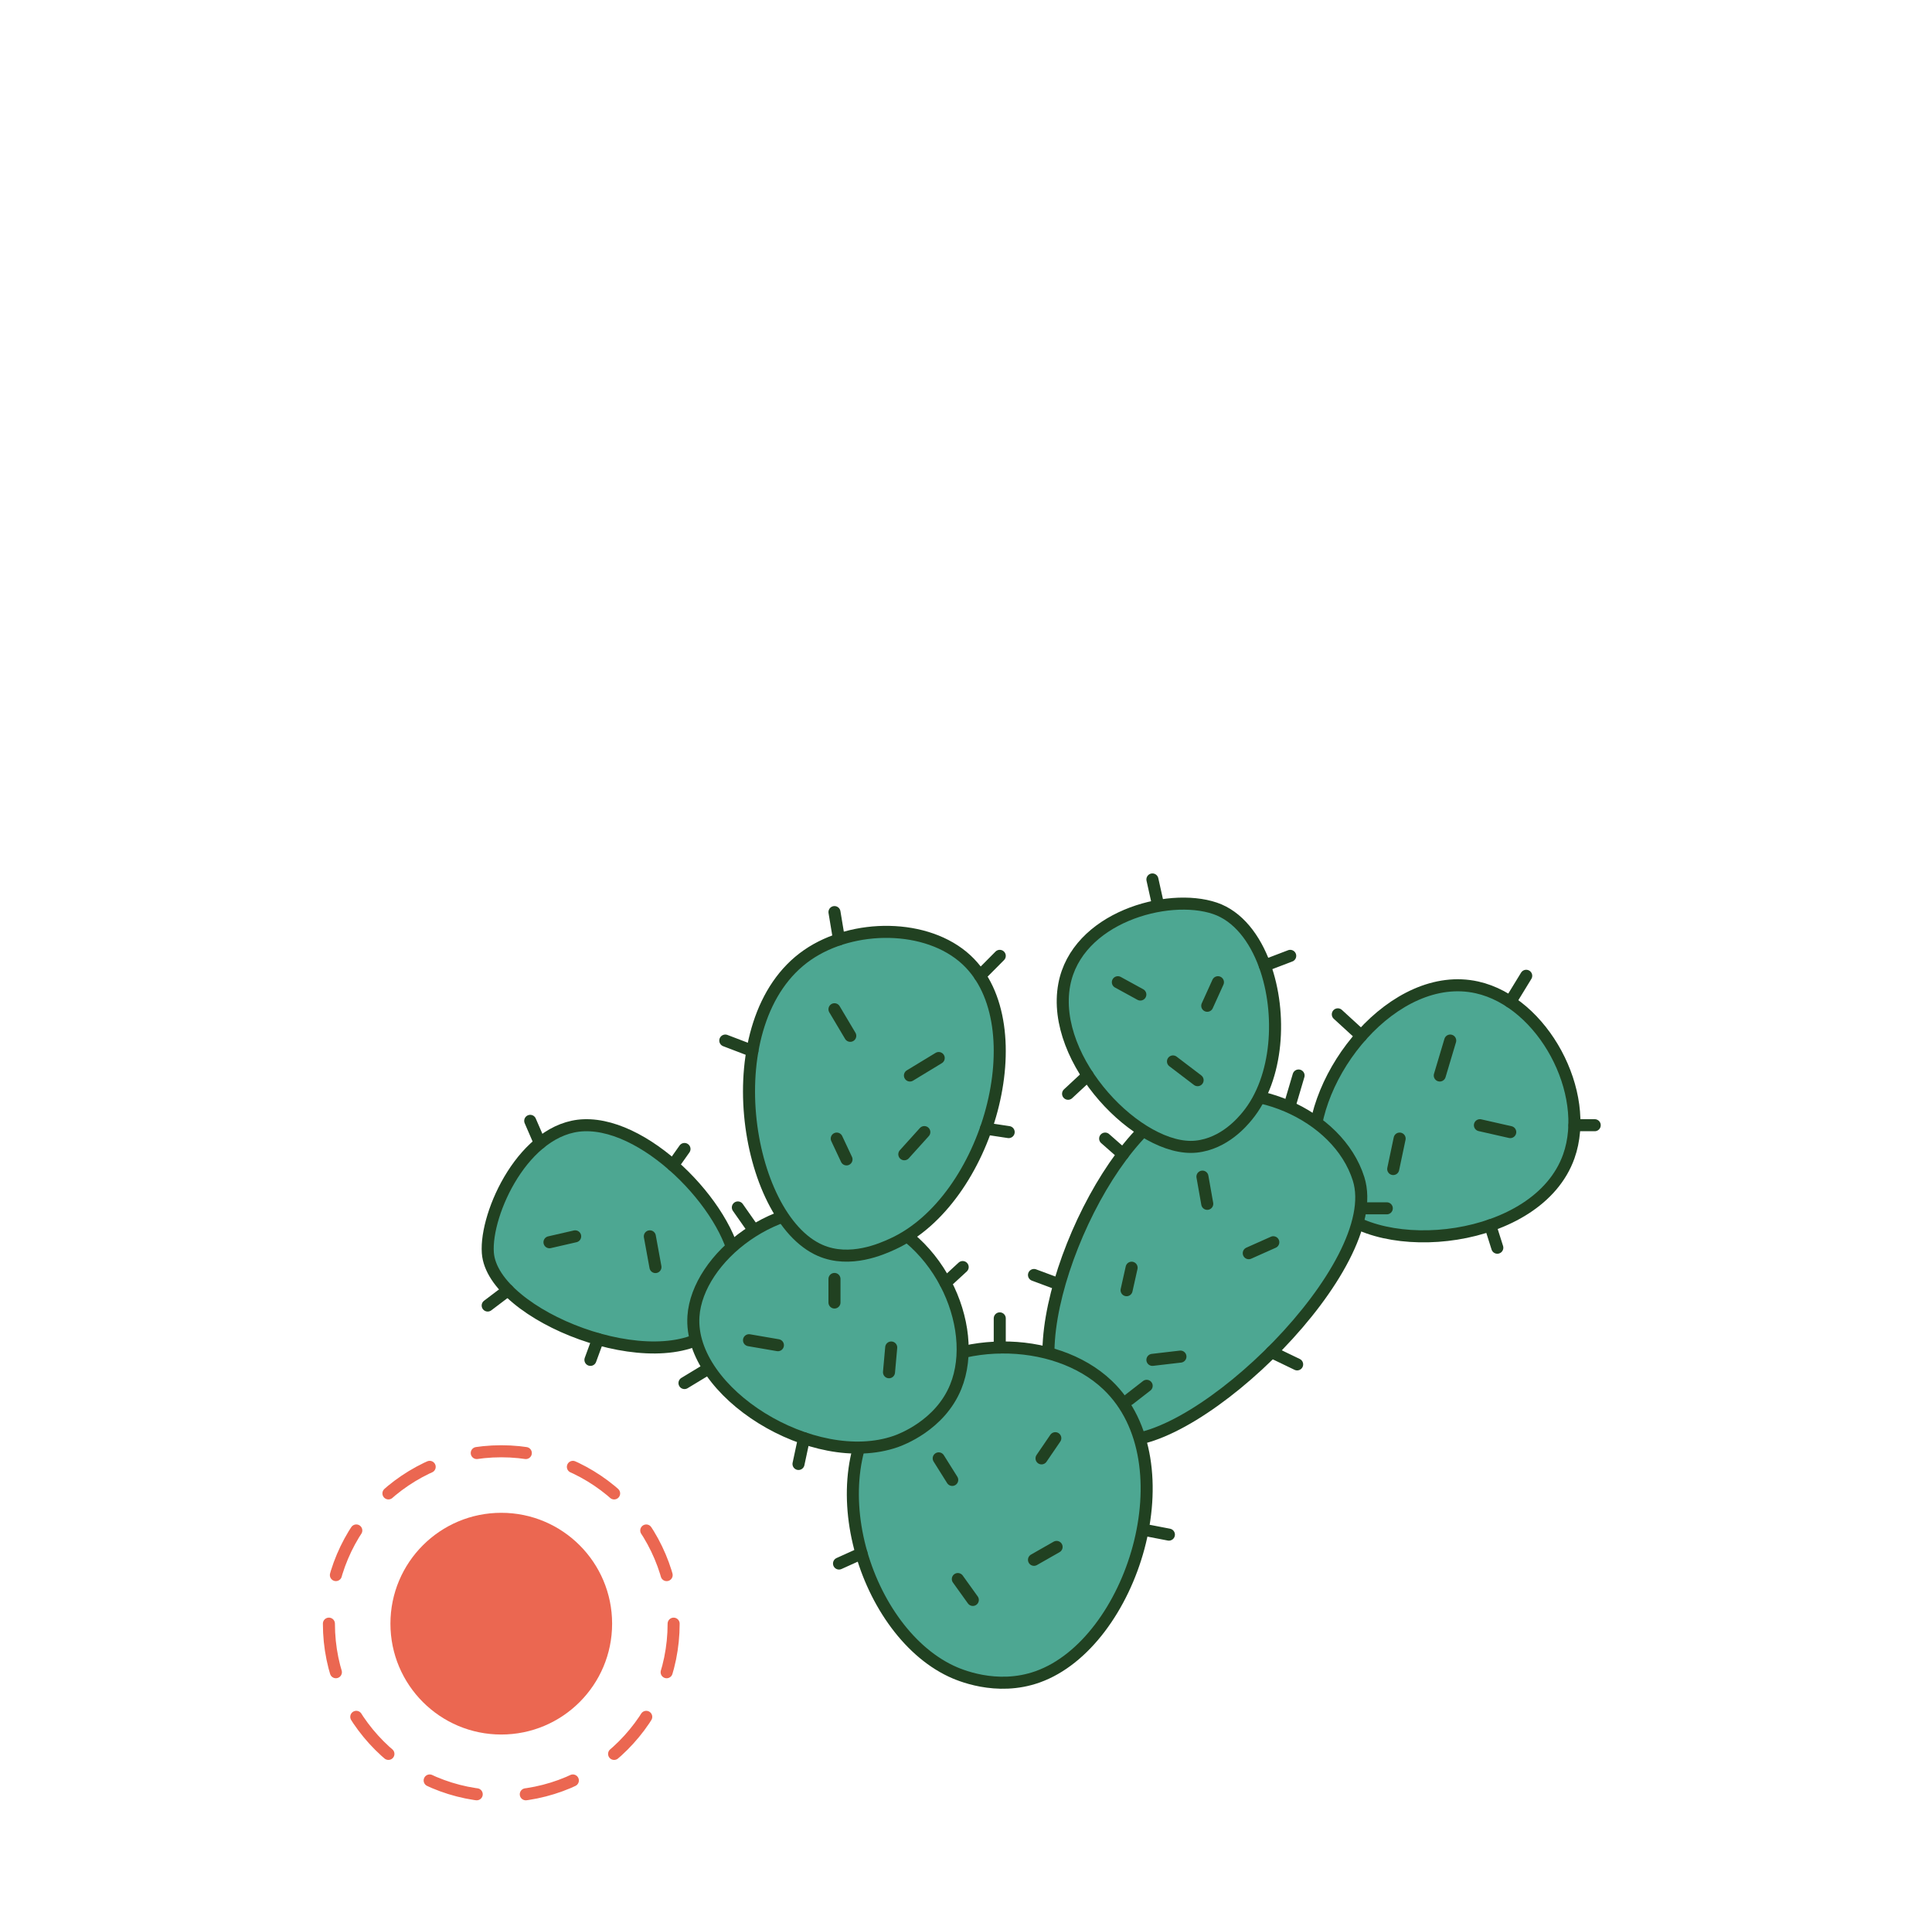 <svg xmlns="http://www.w3.org/2000/svg" viewBox="-200 -200 802.207 801.092">
  <g id="e9e59780-e702-4c00-b129-eb685f19fd3c" data-name="Layer 2">
    <g id="a25847ba-1818-4f0a-8d3d-5164af13b853" data-name="newe new">
      <g id="ee7603af-bfed-4371-b316-3cc2039d293e" data-name="4">
        <path d="M345.575,279.461c.257,4.192.812,13.244,7.256,20.56,19.966,22.668,85.648,16.402,98.566-19.955,9.375-26.386-10.678-64.013-38.096-70.145C378.956,202.238,343.542,246.318,345.575,279.461Z" style="fill:#4da792;stroke:#214121;stroke-linecap:round;stroke-miterlimit:10;stroke-width:5px"/>
        <line x1="421.714" y1="317.993" x2="418.768" y2="308.691" style="fill:#4da792;stroke:#214121;stroke-linecap:round;stroke-miterlimit:10;stroke-width:5px"/>
        <line x1="433.714" y1="205.103" x2="427.086" y2="215.931" style="fill:#4da792;stroke:#214121;stroke-linecap:round;stroke-miterlimit:10;stroke-width:5px"/>
        <line x1="355.491" y1="221.103" x2="365.23" y2="230.019" style="fill:#4da792;stroke:#214121;stroke-linecap:round;stroke-miterlimit:10;stroke-width:5px"/>
        <line x1="462.158" y1="267.134" x2="453.736" y2="267.134" style="fill:#4da792;stroke:#214121;stroke-linecap:round;stroke-miterlimit:10;stroke-width:5px"/>
        <line x1="402.158" y1="231.992" x2="397.825" y2="246.496" style="fill:#4da792;stroke:#214121;stroke-linecap:round;stroke-miterlimit:10;stroke-width:5px"/>
        <line x1="414.491" y1="267.134" x2="427.086" y2="269.992" style="fill:#4da792;stroke:#214121;stroke-linecap:round;stroke-miterlimit:10;stroke-width:5px"/>
        <line x1="381.158" y1="272.687" x2="378.491" y2="285.325" style="fill:#4da792;stroke:#214121;stroke-linecap:round;stroke-miterlimit:10;stroke-width:5px"/>
      </g>
      <g id="b52703df-ce8e-4342-b05c-b1034b8d9913" data-name="3">
        <path id="a854e9d8-5b8e-4002-9b00-8aa04946a2e9" data-name="3" d="M290.754,257.776c-34.258,14.258-70.503,101.686-48.937,126.611,2.197,2.539,7.838,11.962,22.496,13.469,32.97,3.389,111.164-72.389,99.798-108.445C355.57,262.32,317.973,246.448,290.754,257.776Z" style="fill:#4da792;stroke:#214121;stroke-linecap:round;stroke-miterlimit:10;stroke-width:5px"/>
        <line x1="229.334" y1="329.315" x2="238.184" y2="332.608" style="fill:#4da792;stroke:#214121;stroke-linecap:round;stroke-miterlimit:10;stroke-width:5px"/>
        <line x1="258.881" y1="272.687" x2="266.288" y2="279.193" style="fill:#4da792;stroke:#214121;stroke-linecap:round;stroke-miterlimit:10;stroke-width:5px"/>
        <line x1="339.199" y1="246.496" x2="335.724" y2="258.247" style="fill:#4da792;stroke:#214121;stroke-linecap:round;stroke-miterlimit:10;stroke-width:5px"/>
        <line x1="365.23" y1="301.638" x2="375.825" y2="301.638" style="fill:#4da792;stroke:#214121;stroke-linecap:round;stroke-miterlimit:10;stroke-width:5px"/>
        <line x1="327.983" y1="361.316" x2="338.602" y2="366.432" style="fill:#4da792;stroke:#214121;stroke-linecap:round;stroke-miterlimit:10;stroke-width:5px"/>
        <line x1="299.277" y1="288.481" x2="301.277" y2="299.77" style="fill:#4da792;stroke:#214121;stroke-linecap:round;stroke-miterlimit:10;stroke-width:5px"/>
        <line x1="328.703" y1="315.719" x2="318.509" y2="320.266" style="fill:#4da792;stroke:#214121;stroke-linecap:round;stroke-miterlimit:10;stroke-width:5px"/>
        <line x1="269.869" y1="326.292" x2="267.781" y2="335.631" style="fill:#4da792;stroke:#214121;stroke-linecap:round;stroke-miterlimit:10;stroke-width:5px"/>
        <line x1="278.504" y1="364.553" x2="290.143" y2="363.195" style="fill:#4da792;stroke:#214121;stroke-linecap:round;stroke-miterlimit:10;stroke-width:5px"/>
      </g>
      <g id="f84471cb-f2ba-4f18-a839-31956bdeb092" data-name="7">
        <path d="M296.646,276.029c-23.43,2.42-60.633-35.552-54.753-67.206,5.16-27.779,42.781-38.463,62.617-31.723,9.458,3.214,16.513,12.306,20.659,23.756,7.182,19.836,5.634,46.748-7.276,62.433C315.994,265.594,308.406,274.814,296.646,276.029Z" style="fill:#4da792;stroke:#214121;stroke-linecap:round;stroke-miterlimit:10;stroke-width:5px"/>
        <line x1="278.504" y1="165.103" x2="280.736" y2="175.141" style="fill:#4da792;stroke:#214121;stroke-linecap:round;stroke-miterlimit:10;stroke-width:5px"/>
        <line x1="264.158" y1="207.77" x2="273.491" y2="212.881" style="fill:#4da792;stroke:#214121;stroke-linecap:round;stroke-miterlimit:10;stroke-width:5px"/>
        <line x1="305.714" y1="207.77" x2="301.277" y2="217.547" style="fill:#4da792;stroke:#214121;stroke-linecap:round;stroke-miterlimit:10;stroke-width:5px"/>
        <line x1="287.047" y1="240.658" x2="297.269" y2="248.436" style="fill:#4da792;stroke:#214121;stroke-linecap:round;stroke-miterlimit:10;stroke-width:5px"/>
        <line x1="335.724" y1="196.825" x2="325.168" y2="200.855" style="fill:#4da792;stroke:#214121;stroke-linecap:round;stroke-miterlimit:10;stroke-width:5px"/>
        <line x1="243.491" y1="254.078" x2="251.648" y2="246.496" style="fill:#4da792;stroke:#214121;stroke-linecap:round;stroke-miterlimit:10;stroke-width:5px"/>
      </g>
      <g id="ac18a3d0-f4be-42c3-95d1-696bb3623abd" data-name="6">
        <path d="M42.449,267.153c-24.812.893-41.057,36.509-39.89,52.945,1.86,26.191,70.206,52.95,94.159,31.49,9.558-8.563,9.242-22.291,9.174-24.109C105.016,304.222,69.94,266.164,42.449,267.153Z" style="fill:#4da792;stroke:#214121;stroke-linecap:round;stroke-miterlimit:10;stroke-width:5px"/>
        <line x1="84.213" y1="277.006" x2="79.412" y2="283.79" style="fill:#4da792;stroke:#214121;stroke-linecap:round;stroke-miterlimit:10;stroke-width:5px"/>
        <line x1="20.158" y1="265.325" x2="24.174" y2="274.592" style="fill:#4da792;stroke:#214121;stroke-linecap:round;stroke-miterlimit:10;stroke-width:5px"/>
        <line x1="2.5" y1="341.992" x2="10.907" y2="335.631" style="fill:#4da792;stroke:#214121;stroke-linecap:round;stroke-miterlimit:10;stroke-width:5px"/>
        <line x1="45.158" y1="364.553" x2="48.317" y2="355.937" style="fill:#4da792;stroke:#214121;stroke-linecap:round;stroke-miterlimit:10;stroke-width:5px"/>
        <line x1="28.158" y1="315.719" x2="38.825" y2="313.271" style="fill:#4da792;stroke:#214121;stroke-linecap:round;stroke-miterlimit:10;stroke-width:5px"/>
        <line x1="69.825" y1="313.271" x2="72.158" y2="326.022" style="fill:#4da792;stroke:#214121;stroke-linecap:round;stroke-miterlimit:10;stroke-width:5px"/>
      </g>
      <g id="b99732b0-c736-478b-840b-983ac4d331b6" data-name="1">
        <path d="M259.861,374.995c-22.044-20.968-65.432-20.984-88.628,1.182-33.653,32.157-13.372,100.075,23.634,117.58,2.928,1.385,18.806,8.531,36.042,2.364C270.14,482.083,293.718,407.198,259.861,374.995Z" style="fill:#4da792;stroke:#214121;stroke-linecap:round;stroke-miterlimit:10;stroke-width:5px"/>
        <line x1="215.12" y1="347.325" x2="215.12" y2="359.408" style="fill:#4da792;stroke:#214121;stroke-linecap:round;stroke-miterlimit:10;stroke-width:5px"/>
        <line x1="148.38" y1="449.103" x2="157.714" y2="444.886" style="fill:#4da792;stroke:#214121;stroke-linecap:round;stroke-miterlimit:10;stroke-width:5px"/>
        <line x1="268.825" y1="380.992" x2="276.121" y2="375.325" style="fill:#4da792;stroke:#214121;stroke-linecap:round;stroke-miterlimit:10;stroke-width:5px"/>
        <line x1="189.771" y1="405.444" x2="195.387" y2="414.388" style="fill:#4da792;stroke:#214121;stroke-linecap:round;stroke-miterlimit:10;stroke-width:5px"/>
        <line x1="238.721" y1="442.211" x2="229.334" y2="447.56" style="fill:#4da792;stroke:#214121;stroke-linecap:round;stroke-miterlimit:10;stroke-width:5px"/>
        <line x1="197.714" y1="455.547" x2="203.936" y2="464.214" style="fill:#4da792;stroke:#214121;stroke-linecap:round;stroke-miterlimit:10;stroke-width:5px"/>
        <line x1="238.184" y1="397.07" x2="232.465" y2="405.444" style="fill:#4da792;stroke:#214121;stroke-linecap:round;stroke-miterlimit:10;stroke-width:5px"/>
        <line x1="285.351" y1="437.103" x2="276.121" y2="435.325" style="fill:#4da792;stroke:#214121;stroke-linecap:round;stroke-miterlimit:10;stroke-width:5px"/>
        <line x1="153.047" y1="376.658" x2="163.964" y2="384.858" style="fill:#4da792;stroke:#214121;stroke-linecap:round;stroke-miterlimit:10;stroke-width:5px"/>
      </g>
      <g id="a11fc9af-9b4a-41bd-85c8-fa06775b5a51" data-name="2">
        <path id="a6b8f23e-ff5f-4260-9c37-88d5fed3a391" data-name="2" d="M155.491,302.881c-32.766-7.373-65.923,19.451-67.556,43.556-2.146,31.687,49.833,63.917,84,52,2.102-.733,18.351-6.68,24.889-22.667C207.151,350.52,189.073,310.437,155.491,302.881Z" style="fill:#4da792;stroke:#214121;stroke-linecap:round;stroke-miterlimit:10;stroke-width:5px"/>
        <line x1="84.213" y1="374.178" x2="92.739" y2="369.021" style="fill:#4da792;stroke:#214121;stroke-linecap:round;stroke-miterlimit:10;stroke-width:5px"/>
        <line x1="148.38" y1="291.325" x2="148.38" y2="299.77" style="fill:#4da792;stroke:#214121;stroke-linecap:round;stroke-miterlimit:10;stroke-width:5px"/>
        <line x1="199.723" y1="326.022" x2="192.579" y2="332.608" style="fill:#4da792;stroke:#214121;stroke-linecap:round;stroke-miterlimit:10;stroke-width:5px"/>
        <line x1="131.557" y1="407.77" x2="133.844" y2="397.07" style="fill:#4da792;stroke:#214121;stroke-linecap:round;stroke-miterlimit:10;stroke-width:5px"/>
        <line x1="111.005" y1="356.398" x2="123.005" y2="358.46" style="fill:#4da792;stroke:#214121;stroke-linecap:round;stroke-miterlimit:10;stroke-width:5px"/>
        <line x1="146.491" y1="330.961" x2="146.491" y2="340.739" style="fill:#4da792;stroke:#214121;stroke-linecap:round;stroke-miterlimit:10;stroke-width:5px"/>
        <line x1="170.049" y1="359.415" x2="169.131" y2="369.691" style="fill:#4da792;stroke:#214121;stroke-linecap:round;stroke-miterlimit:10;stroke-width:5px"/>
        <line x1="106.373" y1="301.273" x2="112.411" y2="309.888" style="fill:#4da792;stroke:#214121;stroke-linecap:round;stroke-miterlimit:10;stroke-width:5px"/>
      </g>
      <g id="bfdfa370-6014-4be9-86aa-a357cde88045" data-name="5">
        <path d="M140.614,319.125c-31.458-13.637-44.545-95.574-5.333-122.667,18.929-13.079,49.69-13.131,66,2,29.19,27.081,8.993,99.927-30.667,118C166.264,318.44,152.99,324.489,140.614,319.125Z" style="fill:#4da792;stroke:#214121;stroke-linecap:round;stroke-miterlimit:10;stroke-width:5px"/>
        <line x1="218.825" y1="269.992" x2="209.388" y2="268.563" style="fill:#4da792;stroke:#214121;stroke-linecap:round;stroke-miterlimit:10;stroke-width:5px"/>
        <line x1="146.491" y1="178.658" x2="148.38" y2="190.018" style="fill:#4da792;stroke:#214121;stroke-linecap:round;stroke-miterlimit:10;stroke-width:5px"/>
        <line x1="101.158" y1="231.992" x2="112.411" y2="236.292" style="fill:#4da792;stroke:#214121;stroke-linecap:round;stroke-miterlimit:10;stroke-width:5px"/>
        <line x1="215.12" y1="196.825" x2="206.898" y2="205.103" style="fill:#4da792;stroke:#214121;stroke-linecap:round;stroke-miterlimit:10;stroke-width:5px"/>
        <line x1="146.491" y1="218.992" x2="153.047" y2="230.019" style="fill:#4da792;stroke:#214121;stroke-linecap:round;stroke-miterlimit:10;stroke-width:5px"/>
        <line x1="189.771" y1="239.244" x2="177.825" y2="246.496" style="fill:#4da792;stroke:#214121;stroke-linecap:round;stroke-miterlimit:10;stroke-width:5px"/>
        <line x1="147.436" y1="272.687" x2="151.491" y2="281.325" style="fill:#4da792;stroke:#214121;stroke-linecap:round;stroke-miterlimit:10;stroke-width:5px"/>
        <line x1="183.798" y1="269.992" x2="175.491" y2="279.193" style="fill:#4da792;stroke:#214121;stroke-linecap:round;stroke-miterlimit:10;stroke-width:5px"/>
      </g>
      <circle cx="8.139" cy="474.068" r="46.024" style="fill:#eb6751"/>
      <circle cx="8.139" cy="474.068" r="71.568" style="fill:none;stroke:#eb6751;stroke-linecap:round;stroke-miterlimit:10;stroke-width:5px;stroke-dasharray:20.441,20.441"/>
    </g>
  </g>
</svg>